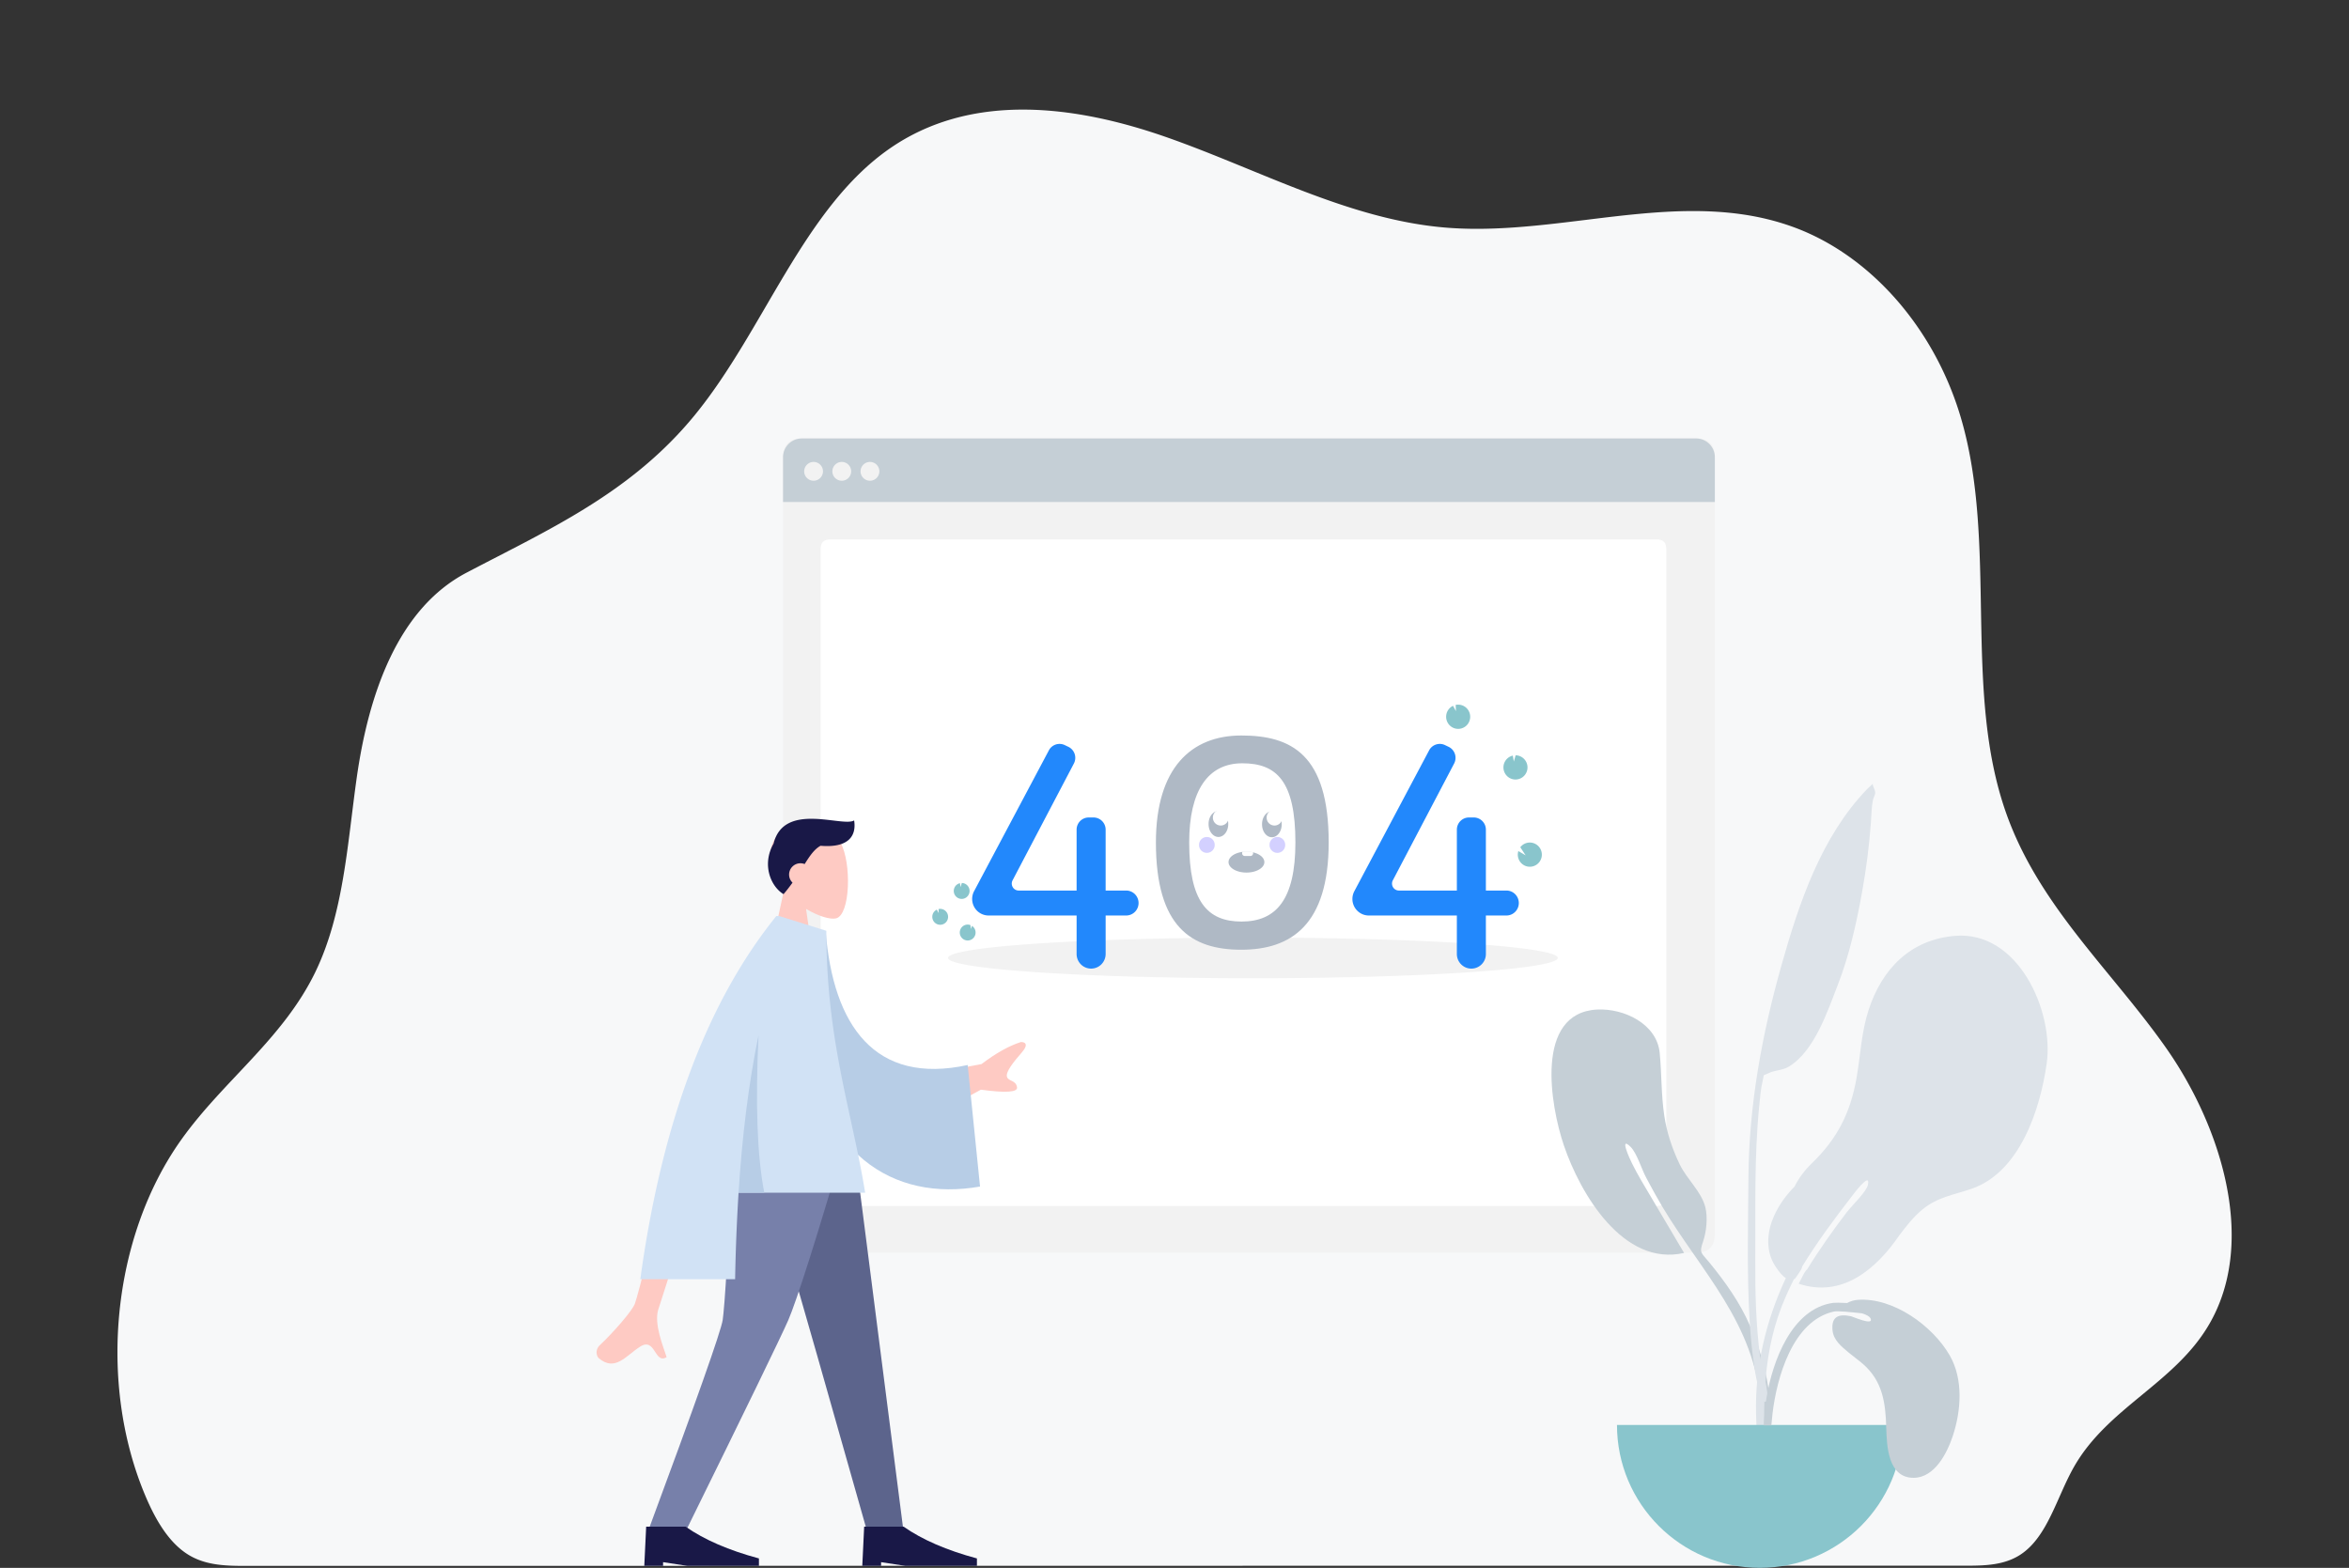 <?xml version="1.0" standalone="no"?><!DOCTYPE svg PUBLIC "-//W3C//DTD SVG 1.1//EN" "http://www.w3.org/Graphics/SVG/1.1/DTD/svg11.dtd"><svg t="1648370041540" class="icon" viewBox="0 0 1534 1024" version="1.1" xmlns="http://www.w3.org/2000/svg" p-id="9299" xmlns:xlink="http://www.w3.org/1999/xlink" width="191.75" height="128"><rect x="0" y="0" width="1534" height="1024" fill="#333333" stroke="none"/><defs><style type="text/css"></style></defs><path d="M666.901 71.591c-30.431 0.169-60.075 7.399-86.241 25.675-56.066 39.18-81.49 118.017-126.587 173.408-41.747 51.289-95.691 75.139-149.461 103.387-44.857 23.558-63.971 79.389-71.688 134.145-6.085 43.21-8.57 88.624-27.01 126.685-21.17 43.701-60.141 70.967-87.581 109.539-45.092 63.409-54.639 158.747-23.308 232.736 6.709 15.842 15.75 31.398 29.321 39.058 11.107 6.264 23.87 6.499 36.204 6.499h0.67l1122.212-0.133c12.411 0 25.45-0.189 36.25-7.384 17.591-11.71 23.512-37.529 34.773-57.262 22.295-39.068 66.426-54.726 88.685-93.814 9.961-17.494 14.221-37.104 14.236-57.339v-0.343c-0.051-32.185-10.805-65.94-26.417-95.256a255.476 255.476 0 0 0-16.64-27.082c-35.56-50.487-82.529-92.147-104.062-152.621-28.764-80.78-5.333-176.205-29.802-258.922-17.233-58.264-58.919-105.749-108.991-124.158-43.88-16.128-89.872-10.442-136.15-4.756-30.871 3.789-61.87 7.578-92.444 4.894-62.335-5.472-120.364-37.544-180.244-58.643-30.017-10.585-62.166-18.143-93.548-18.312h-2.178z" fill="#F7F8F9" p-id="9300"></path><path d="M511.361 286.362m12.273 0l583.974 0q12.273 0 12.273 12.273l0 507.27q0 12.273-12.273 12.273l-583.974 0q-12.273 0-12.273-12.273l0-507.27q0-12.273 12.273-12.273Z" fill="#F2F2F2" p-id="9301"></path><path d="M523.633 286.362h583.974a12.273 12.273 0 0 1 12.273 12.273v29.229H511.361V298.635A12.273 12.273 0 0 1 523.633 286.362z" fill="#C5CFD6" p-id="9302"></path><path d="M531.304 307.839m-6.136 0a6.136 6.136 0 1 0 12.273 0 6.136 6.136 0 1 0-12.273 0Z" fill="#F2F2F2" p-id="9303"></path><path d="M549.713 307.839m-6.136 0a6.136 6.136 0 1 0 12.273 0 6.136 6.136 0 1 0-12.273 0Z" fill="#F2F2F2" p-id="9304"></path><path d="M568.122 307.839m-6.136 0a6.136 6.136 0 1 0 12.273 0 6.136 6.136 0 1 0-12.273 0Z" fill="#F2F2F2" p-id="9305"></path><path d="M535.906 352.328m6.136 0l539.997 0q6.136 0 6.136 6.136l0 423.054q0 6.136-6.136 6.136l-539.997 0q-6.136 0-6.136-6.136l0-423.054q0-6.136 6.136-6.136Z" fill="#FFFFFF" p-id="9306"></path><path d="M619.14 625.64a199.073 13.27 0 1 0 398.146 0 199.073 13.27 0 1 0-398.146 0Z" fill="#F2F2F2" p-id="9307"></path><path d="M810.584 480.372c-32.436 0-55.723 20.95-55.723 69.837 0 55.411 23.287 70.077 55.723 70.077s57.109-16.067 57.109-70.077c0-57.733-24.673-69.842-57.109-69.842z m0.215 121.52c-22.469 0-34.205-13.27-34.205-51.647 0-33.862 12.222-51.719 34.68-51.719 22.469 0 34.686 11.731 34.686 51.719 0 37.411-12.697 51.647-35.161 51.647z" fill="#AFB9C5" p-id="9308"></path><path d="M735.439 581.637h-13.408v-39.758c0-4.398-3.544-7.967-7.911-7.967h-3.14c-2.097 0-4.111 0.839-5.594 2.332-1.483 1.493-2.316 3.523-2.316 5.635v39.758h-37.825a4.51 4.51 0 0 1-3.866-2.199 4.572 4.572 0 0 1-0.128-4.469l40.04-76.295c1.002-1.923 1.191-4.178 0.506-6.239a7.947 7.947 0 0 0-4.127-4.684l-2.362-1.125a7.88 7.88 0 0 0-10.35 3.452L636.128 582.046a10.856 10.856 0 0 0 1.877 12.728 10.687 10.687 0 0 0 7.583 3.16H703.07v25.144c0 2.531 0.997 4.96 2.777 6.75a9.445 9.445 0 0 0 13.408 0c1.774-1.79 2.777-4.219 2.777-6.75V597.934h13.408c4.469 0 8.095-3.646 8.095-8.146s-3.626-8.151-8.095-8.151zM983.756 581.637h-13.408v-39.758c0-4.398-3.539-7.967-7.906-7.967h-3.145c-2.097 0-4.106 0.839-5.589 2.332-1.483 1.493-2.316 3.523-2.316 5.635v39.758h-37.825a4.51 4.51 0 0 1-3.871-2.199 4.572 4.572 0 0 1-0.123-4.469l40.034-76.295c1.007-1.923 1.191-4.178 0.511-6.239a7.947 7.947 0 0 0-4.127-4.684l-2.362-1.125a7.88 7.88 0 0 0-10.355 3.452L884.45 582.046a10.856 10.856 0 0 0-1.268 5.093c0 5.962 4.807 10.795 10.723 10.795h57.487v25.144c0 5.267 4.244 9.547 9.476 9.547a9.511 9.511 0 0 0 9.481-9.547V597.934h13.413c4.469 0 8.09-3.646 8.09-8.146s-3.62-8.151-8.09-8.151z" fill="#2288FC" p-id="9309"></path><path d="M949.566 475.566a7.824 7.824 0 0 0 8.765-2.424A7.952 7.952 0 0 0 958.955 464.019a7.834 7.834 0 0 0-8.345-3.62l0.194 4.07-1.912-3.487a7.86 7.86 0 0 0-4.48 6.597A7.911 7.911 0 0 0 949.566 475.566zM982.283 498.515a7.865 7.865 0 0 1 5.656-5.011l0.644 3.866 1.202-4.065c3.416 0.051 6.407 2.322 7.399 5.61a7.936 7.936 0 0 1-3.058 8.806 7.808 7.808 0 0 1-9.256-0.251 7.941 7.941 0 0 1-2.587-8.954zM991.314 559.557c0.639 3.682 3.753 6.407 7.466 6.53a7.86 7.86 0 0 0 7.885-6.008 7.926 7.926 0 0 0-4.214-9.01 7.814 7.814 0 0 0-9.624 2.296l3.498 5.303-4.781-2.812a7.885 7.885 0 0 0-0.23 3.702zM612.222 603.682c2.061 0.752 4.367 0.118 5.758-1.59 1.386-1.708 1.555-4.111 0.409-5.998a5.144 5.144 0 0 0-5.477-2.378l0.128 2.674-1.258-2.291a5.165 5.165 0 0 0-2.945 4.331c-0.164 2.316 1.217 4.459 3.385 5.252zM623.165 580.129a5.165 5.165 0 0 1 3.718-3.298l0.424 2.547 0.787-2.674c2.245 0.036 4.208 1.524 4.858 3.687a5.216 5.216 0 0 1-2.005 5.789 5.129 5.129 0 0 1-6.085-0.169 5.216 5.216 0 0 1-1.698-5.881zM630.181 613.94a5.144 5.144 0 0 0 6.377-2.567 5.216 5.216 0 0 0-1.81-6.673l-0.603 2.051-0.43-2.572h-0.015a5.134 5.134 0 0 0-5.083 0.9 5.216 5.216 0 0 0 1.565 8.867z" fill="#89C5CC" p-id="9310"></path><path d="M789.265 538.166a8.361 6.418 90 1 0 12.835 0 8.361 6.418 90 1 0-12.835 0Z" fill="#AFB9C5" p-id="9311"></path><path d="M824.176 538.356a8.361 6.418 90 1 0 12.835 0 8.361 6.418 90 1 0-12.835 0Z" fill="#AFB9C5" p-id="9312"></path><path d="M825.684 563.059c0 3.774-5.236 6.837-11.695 6.837-6.464 0-11.7-3.063-11.7-6.842 0-3.273 3.927-6.003 9.179-6.673a19.007 19.007 0 0 1 6.719 0.291c4.382 0.982 7.497 3.477 7.497 6.382z" fill="#AFB9C5" p-id="9313"></path><path d="M818.331 557.24a1.882 1.882 0 0 1-0.501 1.294 1.636 1.636 0 0 1-1.202 0.532h-3.774a1.769 1.769 0 0 1-1.698-1.826c0-0.368 0.102-0.731 0.307-1.038 0.839-0.118 1.682-0.179 2.526-0.174 1.411-0.005 2.823 0.153 4.193 0.486a1.938 1.938 0 0 1 0.143 0.726z" fill="#FFFFFF" p-id="9314"></path><path d="M792.077 533.989a5.114 5.114 0 1 0 10.227 0 5.114 5.114 0 1 0-10.227 0Z" fill="#FFFFFF" p-id="9315"></path><path d="M827.177 533.989a5.114 5.114 0 1 0 10.227 0 5.114 5.114 0 1 0-10.227 0Z" fill="#FFFFFF" p-id="9316"></path><path d="M829.064 551.845a5.114 5.114 0 1 0 10.227 0 5.114 5.114 0 1 0-10.227 0Z" fill="#6C63FF" opacity=".3" p-id="9317"></path><path d="M783.021 551.845a5.114 5.114 0 1 0 10.227 0 5.114 5.114 0 1 0-10.227 0Z" fill="#6C63FF" opacity=".3" p-id="9318"></path><path d="M511.913 581.637c-5.717-6.648-9.588-14.799-8.944-23.932 1.866-26.304 38.828-20.516 46.022-7.236 7.185 13.275 6.331 46.953-2.961 49.326-3.707 0.946-11.603-1.37-19.636-6.167l5.042 35.345h-29.777l10.253-47.337z" fill="#FECAC3" p-id="9319"></path><path d="M535.855 552.392c-4.04 2.24-6.919 6.438-10.381 11.94a7.486 7.486 0 0 0-2.72-0.511 7.415 7.415 0 0 0-7.445 7.379c0 2.066 0.859 3.937 2.245 5.277-1.723 2.403-3.656 4.924-5.865 7.517-8.258-4.904-14.4-19.207-6.515-33.008 6.781-27.654 45.209-10.493 52.604-15.157 1.616 10.038-3.595 18.128-21.922 16.568z" fill="#191847" p-id="9320"></path><path d="M489.475 731.246l44.494 155.162 32.466 114.361h23.676L555.614 731.246z" fill="#5C648C" p-id="9321"></path><path d="M477.575 731.246c-1.028 79.972-4.541 123.591-5.62 130.857-1.079 7.261-17.417 53.488-49.014 138.666h24.525c40.229-81.715 62.683-127.937 67.367-138.666 4.684-10.728 19.14-54.347 40.914-130.857H477.575z" fill="#7780AA" p-id="9322"></path><path d="M420.748 1022.722l1.227-25.609h25.773c12.222 8.54 28.176 15.443 47.863 20.731V1022.722H448.975l-15.954-2.439V1022.722h-12.273zM563.111 1022.722l1.227-25.609h25.773c12.222 8.54 28.176 15.443 47.863 20.731V1022.722h-46.636l-15.954-2.439V1022.722h-12.273z" fill="#191847" p-id="9323"></path><path d="M594.457 703.663l46.534-8.693c9.307-7.082 17.867-11.884 25.686-14.39 2.199-0.087 5.702 1.007 0.486 6.955-5.216 5.952-10.503 12.533-9.573 15.709 0.931 3.176 5.778 1.994 6.581 6.878 0.537 3.257-7.333 3.784-23.61 1.585l-37.754 20.495-8.351-28.534z m-146.172 14.743l25.808 0.133c-28.299 87.182-43.057 132.826-44.269 136.937-2.726 9.251 3.048 23.344 5.512 30.912-8.039 4.924-7.18-13.311-17.32-6.852-9.256 5.896-16.292 16.573-26.985 7.543-1.319-1.11-2.761-5.293 0.721-8.56 8.673-8.136 21.17-22.382 22.858-27.071 2.301-6.392 13.525-50.742 33.673-133.041z" fill="#FECAC3" p-id="9324"></path><path d="M518.97 606.361l20.209 1.841c4.976 61.634 32.083 100.564 92.766 87.381l8.064 79.373c-56.72 10.033-106.465-21.053-116.662-105.228-2.639-21.784-4.725-44.463-4.377-63.368z" fill="#B7CDE6" p-id="9325"></path><path d="M509.003 598.318l30.615 9.598c0 72.087 16.773 118.073 25.374 171.076H482.316a1279.512 1279.512 0 0 0-2.25 56.47H418.15c14.032-102.185 43.64-181.242 88.834-237.169h2.005l0.015 0.026z" fill="#D1E2F5" p-id="9326"></path><path d="M495.355 676.152c-2.127 44.918-0.874 79.2 3.764 102.835h-16.808c2.311-36.276 6.382-70.552 13.045-102.835z" fill="#B7CDE6" p-id="9327"></path><path d="M1042.946 659.359c17.458-0.905 39.042 9.286 40.904 28.258 1.35 13.781 0.931 27.527 3.027 41.292 1.672 10.999 5.216 21.559 10.043 31.582 4.638 9.634 14.267 17.836 16.773 28.125 1.601 6.561 0.706 15.791-1.493 22.203-2.68 7.803-1.258 7.185 4.076 13.73 10.457 12.825 19.871 25.977 26.524 41.297 9.593 22.065 15.878 47.863 12.319 72.015-0.455 3.068-0.992 14.073-5.216 14.84-4.715 0.859-2.506-5.436-2.255-7.466 1.601-12.978 3.027-24.315 1.094-37.493-7.471-50.845-43.946-84.344-67.694-127.492-1.309-2.224-4.065-7.527-5.983-11.02-3.017-5.523-6.065-16.021-10.161-20.117-7.711-7.706-0.619 7.793 0.885 10.749 1.897 3.743 3.989 7.722 5.932 10.999 8.913 15.203 18.859 31.802 28.063 47.47-39.799 9.072-67.832-38.782-78.509-70.235-8.801-25.921-19.329-86.517 21.671-88.736" fill="#C5CFD6" p-id="9328"></path><path d="M1276.873 611.23c-29.173 2.316-47.904 21.569-56.623 48.497-4.705 14.512-5.241 29.419-7.849 44.335-3.932 22.433-12.385 39.436-28.902 55.421-5.114 4.95-8.887 10.033-11.567 15.474-5.318 5.431-9.951 11.572-13.357 19.084-4.347 9.593-5.574 21.104-0.557 30.666 1.35 2.572 4.715 7.737 8.207 10.079-13.065 27.818-20.25 58.285-19.432 88.711 0.486 18.368 1.381 36.746 2.429 55.089 0.281 4.93 1.882 13.06 4.295 4.802 2.199-7.558-0.562-19.421-0.818-27.312-1.243-38.454-2.311-73.421 13.52-109.349 1.662-3.769 3.421-7.502 5.252-11.209 0.107-0.061 0.205-0.138 0.307-0.21l0.205 0.164c0.118-0.205 0.281-0.46 0.465-0.736 0.527-0.542 0.987-1.227 1.422-1.994 1.406-1.943 2.997-4.229 3.002-5.482v-0.031c9.798-16 21.017-31.116 32.487-45.936-0.087 0.107 12.436-16.941 10.498-7.512-0.936 4.546-10.145 13.193-13.863 18.01-8.233 10.708-17.898 24.274-25.926 37.391-1.074 0.624-2.608 3.672-3.707 5.942-0.614 1.151-1.176 2.311-1.739 3.324 28.452 9.399 50.589-9.537 65.679-31.561l0.051-0.077c4.592-6.085 9.297-12.129 15.177-16.941 9.803-8.028 20.306-9.445 31.868-13.398 31.531-10.769 44.938-51.632 49.193-81.956 4.807-34.205-18.69-86.655-59.717-83.285" fill="#DDE3E9" p-id="9329"></path><path d="M1219.238 515.441c-29.94 31.162-44.407 74.393-55.866 115.031-12.794 45.388-21.242 91.482-21.569 138.671-0.21 31.004-1.053 62.202 0.757 93.17 0.639 10.994 1.739 22.014 3.477 32.896 0.148 0.895 4.045 25.185 7.778 19.524 2.122-3.222-3.999-25.2-4.459-28.861-2.603-20.618-3.206-41.395-3.078-62.166 0.205-34.195-0.803-68.216 2.664-102.293 0.516-5.083 0.926-10.432 2.137-15.407 1.278-5.287-0.358-2.981 3.825-5.073 4.06-2.035 9.077-1.749 13.295-4.301 16.711-10.135 25.261-36.163 31.909-53.243 7.614-19.534 12.237-40.357 15.934-60.913 2.71-15.1 4.653-30.109 5.748-45.409 0.348-4.817 0.368-9.859 1.314-14.599 0.256-1.278 1.534-3.539 1.488-4.674-0.097-2.393-1.544-3.805-1.662-5.819-1.253 1.125-2.485 2.286-3.687 3.467" fill="#DDE3E9" p-id="9330"></path><path d="M1055.96 930.677c0 51.545 41.778 93.323 93.323 93.323S1242.607 982.222 1242.607 930.677h-186.647z" fill="#89C5CC" p-id="9331"></path><path d="M1156.77 930.973h-4.93c0.343-6.187 0.793-12.365 1.831-18.481 3.953-23.4 16.323-57.763 43.45-61.563 1.002-0.143 4.684-0.164 9.143 0.097 2.112-1.181 4.48-1.892 6.975-2.061 23.098-1.703 48.886 16.931 60.034 36.322 8.979 15.637 7.466 36.163 1.918 52.772-3.712 11.122-11.823 26.979-25.343 27.133-16.916 0.194-17.729-20.71-18.056-32.937-0.435-16.251-2.49-30.406-15.29-41.482-2.986-2.577-6.249-4.848-9.266-7.394-4.72-3.984-9.936-8.059-10.539-14.645-0.844-9.092 4.29-10.728 12.119-9.041 1.34 0.291 14.794 6.326 12.799 1.555-0.609-1.457-2.828-2.613-5.63-3.477-7.256-0.787-15.903-1.703-18.394-1.156-26.846 5.886-37.294 43.067-40.065 66.687-0.302 2.552-0.542 5.114-0.757 7.67z" fill="#C5CFD6" p-id="9332"></path></svg>